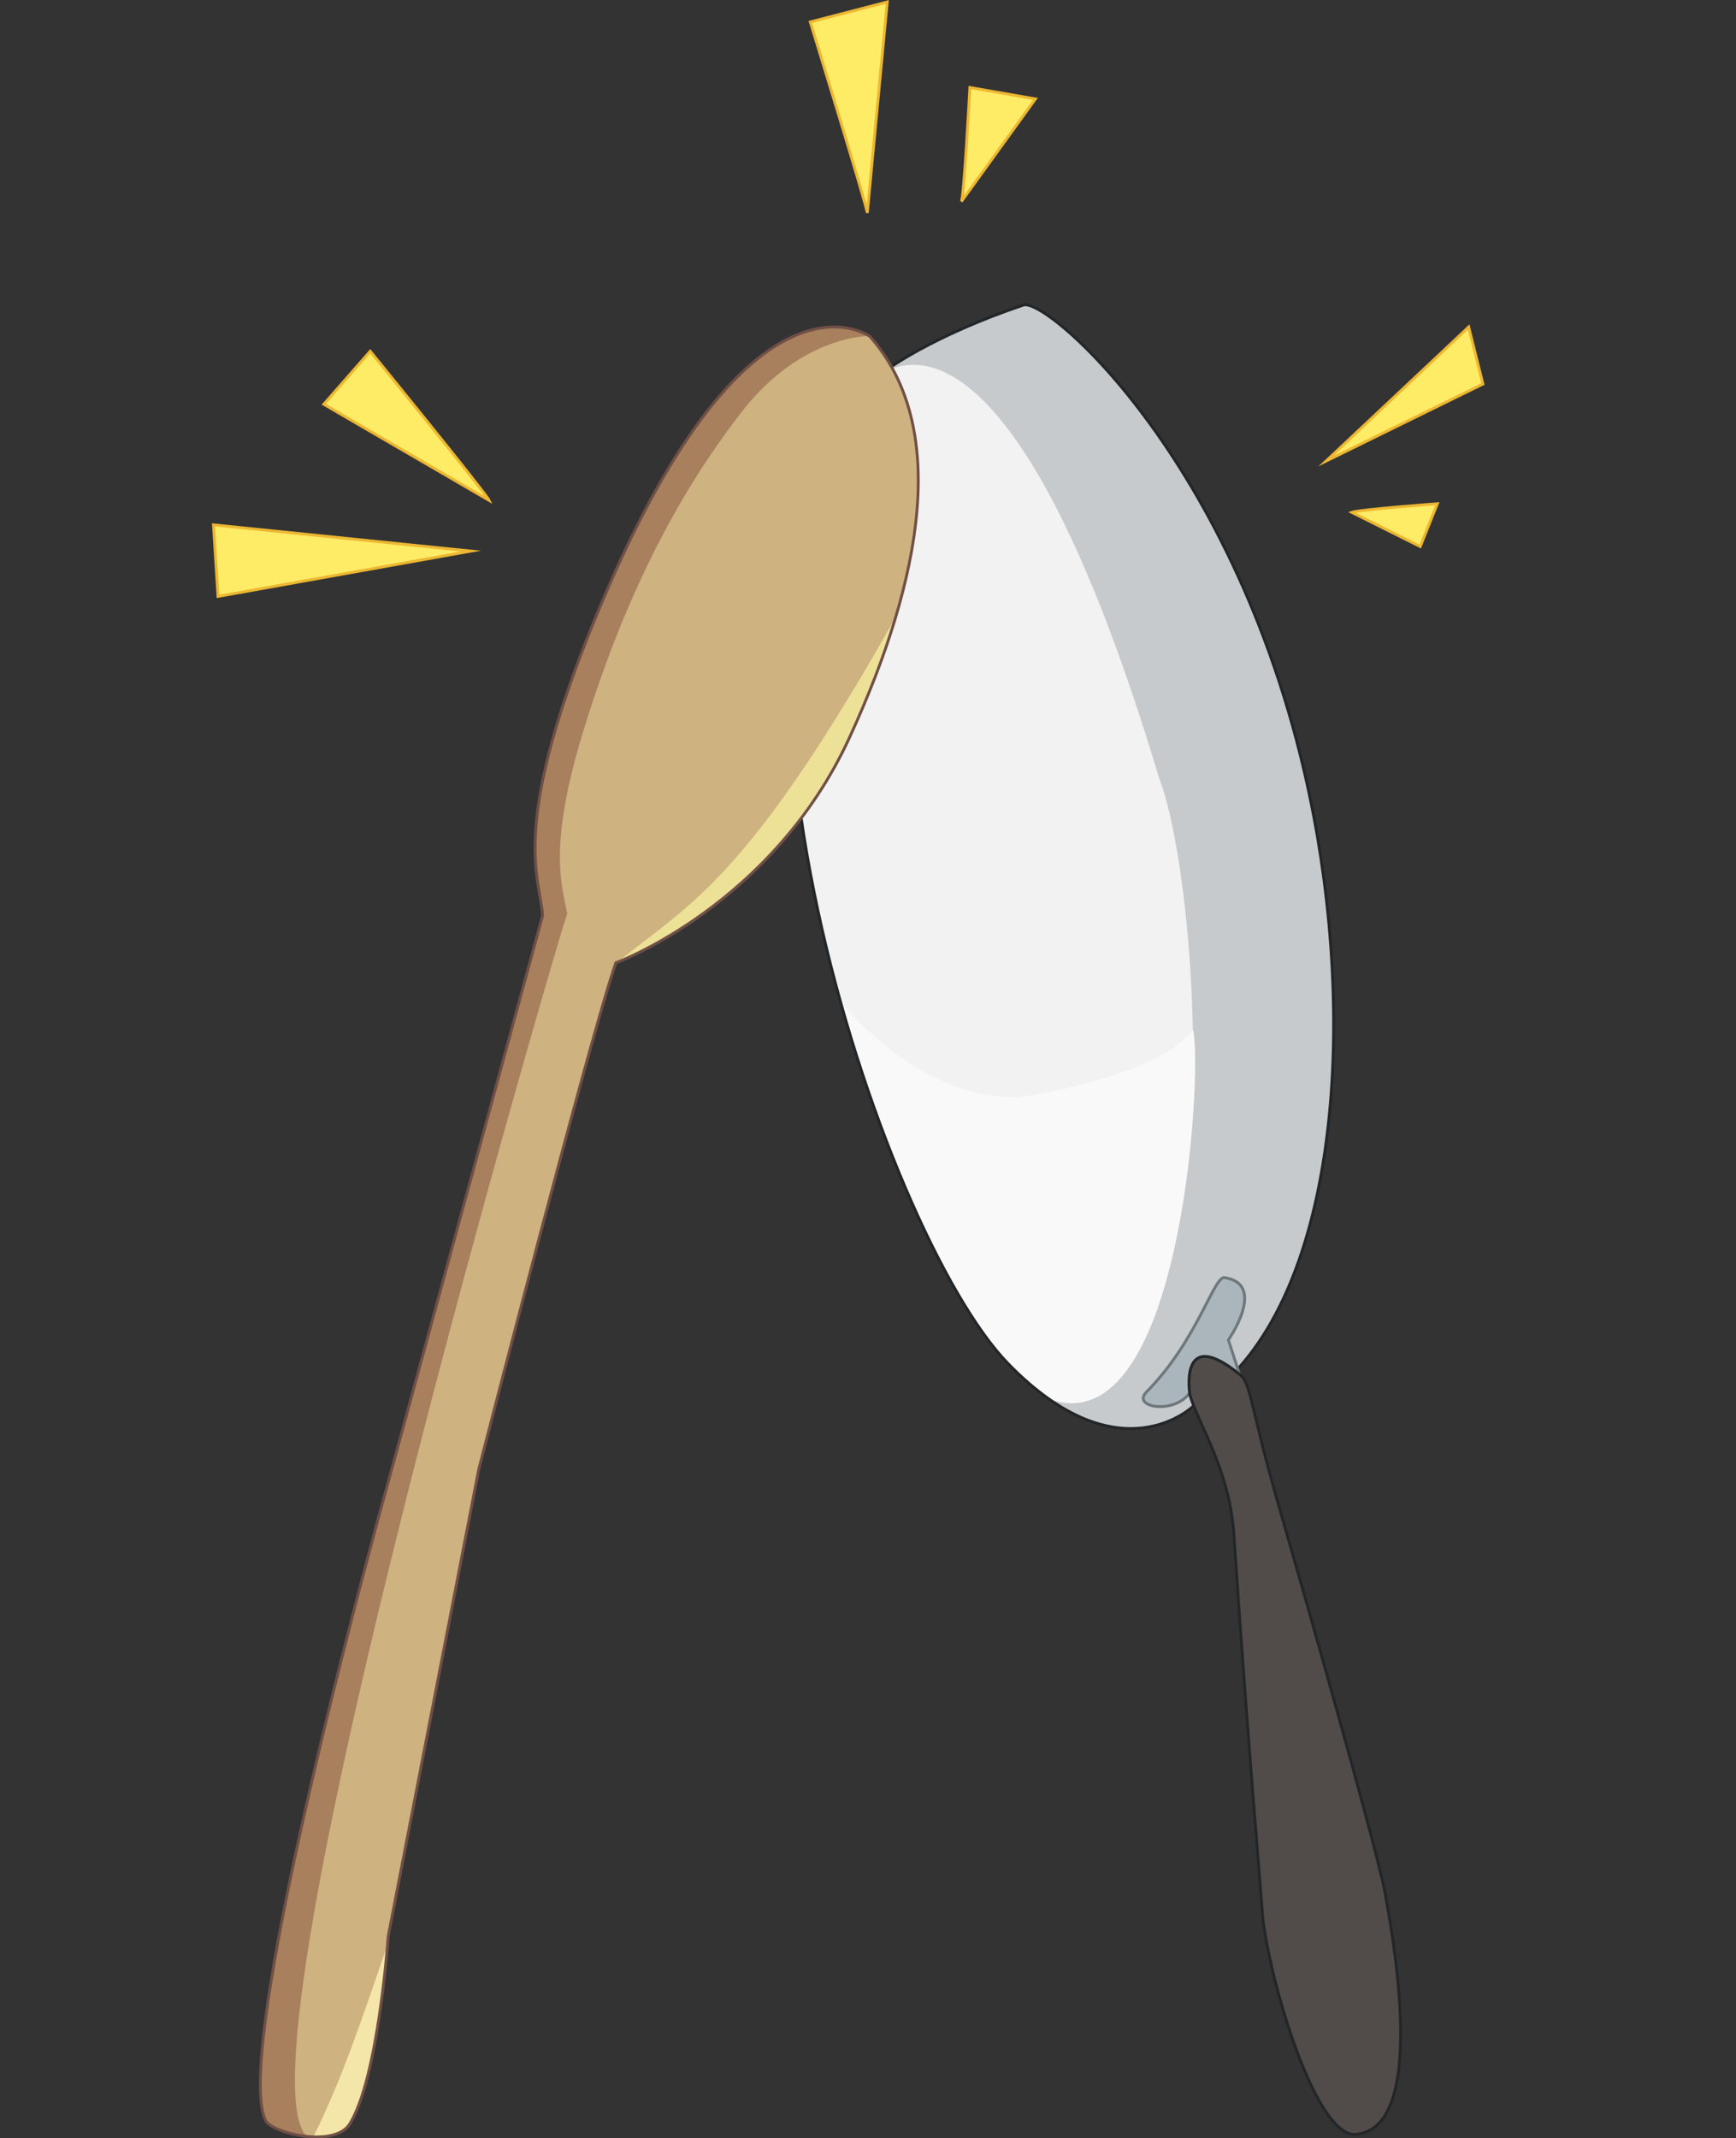 <?xml version="1.0" encoding="utf-8"?>
<!-- Generator: Adobe Illustrator 23.0.3, SVG Export Plug-In . SVG Version: 6.00 Build 0)  -->
<svg version="1.1" xmlns="http://www.w3.org/2000/svg" xmlns:xlink="http://www.w3.org/1999/xlink" x="0px" y="0px"
	 viewBox="0 0 609.1 750" style="enable-background:new 0 0 609.1 750;" xml:space="preserve">
<rect x="0" y="0" width="609.1" height="750" fill="#333333" stroke="none"/>
<style type="text/css">
	.st0{display:none;}
	.st1{display:inline;}
	.st2{clip-path:url(#SVGID_2_);fill:#F4E6A8;}
	.st3{clip-path:url(#SVGID_2_);fill:#EDE198;}
	.st4{clip-path:url(#SVGID_2_);fill:#A8805D;}
	.st5{clip-path:url(#SVGID_4_);fill:#F2F2F2;}
	.st6{clip-path:url(#SVGID_4_);fill:#F9F9F9;}
	.st7{fill:#AAB5BC;stroke:#6E777C;stroke-miterlimit:10;}
	.st8{fill:#514C4A;stroke:#232628;stroke-miterlimit:10;}
	.st9{clip-path:url(#SVGID_6_);fill:#F2F2F2;}
	.st10{clip-path:url(#SVGID_6_);fill:#F9F9F9;}
	.st11{clip-path:url(#SVGID_8_);fill:#F4E6A8;}
	.st12{clip-path:url(#SVGID_8_);fill:#EDE198;}
	.st13{clip-path:url(#SVGID_8_);fill:#A8805D;}
	.st14{fill:#FFEC66;stroke:#EDB732;stroke-miterlimit:10;}
</style>
<g id="Capa_7" class="st0">
	<g id="Cucharon_1_" class="st1">
		<defs>
			<path id="SVGID_1_" d="M44.3,93.7c0,0-50.9-8.8-43,125c5,85,23,96,30,108l39,200c0,0,38.5,205.1,61,222c4,3,26-2,27-12
				c1.9-19-17-65-17-65l-44-161c0,0-32.6-155.7-35.5-180.5c0,0,40.5-42.5,38.5-107.5C98.4,161.5,83.3,109.7,44.3,93.7z"/>
		</defs>
		<use xlink:href="#SVGID_1_"  style="overflow:visible;fill:#CEB280;"/>
		<clipPath id="SVGID_2_">
			<use xlink:href="#SVGID_1_"  style="overflow:visible;"/>
		</clipPath>
		<path class="st2" d="M142.3,669.7c-1.4-3.3,3.3,24.5,5.5,50.5c1.8,20.8,1.4,40.9-0.5,39.5C147.3,759.7,177.3,753.4,142.3,669.7z"
			/>
		<path class="st3" d="M96.8,161.2c-5.2,121.7-20.4,137.5-35,169C61.8,330.2,131.8,285.2,96.8,161.2z"/>
		<path class="st4" d="M38.8,322.2c0.6,6.6,71.7,412.8,108,425C146.8,747.2,70.8,828.2,38.8,322.2z"/>
		<path class="st4" d="M44.8,93.2c0,0-22,10-29,44c-7.6,36.8-8.1,78.5,0,127c7,42,18,51,23,58c0,0,7,55,13,91c12.5,75.1,17,89,17,89
			s-116-208-88-308S50.8,62.2,44.8,93.2z"/>
		<use xlink:href="#SVGID_1_"  style="overflow:visible;fill:none;stroke:#704F46;stroke-miterlimit:10;"/>
	</g>
</g>
<g id="Capa_8" class="st0">
	<g id="Sartén" class="st1">
		<g>
			<defs>
				<path id="SVGID_3_" d="M498.8,488.2c0,0-32.8,16-57-35c-27.5-57.9-26.7-286.1,64-341c5.4-3.3,27.7-9,60-9c9,0,58,83,38,210
					C591.2,393.4,552.8,476.2,498.8,488.2z"/>
			</defs>
			<use xlink:href="#SVGID_3_"  style="overflow:visible;fill:#C6CACC;"/>
			<clipPath id="SVGID_4_">
				<use xlink:href="#SVGID_3_"  style="overflow:visible;"/>
			</clipPath>
			<path class="st5" d="M505.8,112.2c0,0.2,59-36,52,164c2,41-47.2,234.3-119.9,187.7C435.3,471.4,320.6,258.3,505.8,112.2z"/>
			<path class="st6" d="M406.8,222.2c-0.2-9.2,2,124,69,144c0,0,48,9,65-3C538.8,386.2,419.1,674.1,406.8,222.2z"/>
			<use xlink:href="#SVGID_3_"  style="overflow:visible;fill:none;stroke:#232628;stroke-miterlimit:10;"/>
		</g>
		<path class="st7" d="M501.8,480.2c1-1,2.7,39.7-6,88c-8.2,45.6-11.1,65.6-9,53l19,4c0,0,8-58,10-94s2-57,2-61c0,0,19-14,6-21
			c-3-3-15.7,17.4-39,29C476.8,482.2,495.8,491.2,501.8,480.2z"/>
		<path class="st8" d="M498.8,484.2c0,0,4-25,19-1c2.6,4.2-0.3,11.6-2,50c-1,23-5.7,121.9-8,138c-1.3,8-11,86-38,77
			c-13-7-9.8-65.4-5-84c2.6-9.9,15-61,33-129C503.6,513.5,498.3,494.1,498.8,484.2z"/>
	</g>
</g>
<g id="Capa_6">
	<g id="Sartén_1_">
		<g>
			<defs>
				<path id="SVGID_5_" d="M418.8,493.1c0,0-25.9,25.6-65.2-14.9c-44.6-46.1-116.8-262.5-48.5-343.5c4.1-4.8,23.4-17.4,54-27.7
					c8.5-2.9,81.5,60.1,103.2,186.8C475.9,373.8,466.1,464.5,418.8,493.1z"/>
			</defs>
			<use xlink:href="#SVGID_5_"  style="overflow:visible;fill:#C6CACC;"/>
			<clipPath id="SVGID_6_">
				<use xlink:href="#SVGID_5_"  style="overflow:visible;"/>
			</clipPath>
			<path class="st9" d="M305,134.6c0.1,0.2,44.4-53,101.8,138.7c15,38.2,30.3,237.1-53.5,216.2C353.2,497.5,176.3,332.3,305,134.6z"
				/>
			<path class="st10" d="M246.5,270.5c-3.2-8.7,41.6,116.8,111.5,114.3c0,0,48.4-6.8,60.6-23.6C424,383.7,402.7,694.8,246.5,270.5z"
				/>
			<use xlink:href="#SVGID_5_"  style="overflow:visible;fill:none;stroke:#232628;stroke-miterlimit:10;"/>
		</g>
		<path class="st7" d="M419,484.6c0.6-1.3,15.3,36.8,22.5,85.3c6.8,45.9,10.5,65.7,8.4,53.1l19.3-2.3c0,0-11-57.5-20.6-92.3
			c-9.6-34.7-16.4-54.6-17.6-58.4c0,0,13.5-19.3-1-21.8c-3.8-1.9-9.4,21.5-27.7,40C396,494.5,416.9,496.9,419,484.6z"/>
		<path class="st8" d="M417.5,489.3c0,0-4.2-25,17.7-7c3.8,3.1,3.4,11.1,14.1,48c6.4,22.1,33.6,117.3,36.6,133.3
			c1.3,8,17.1,85-11.4,85.1c-14.6-2.5-30.2-58.8-31.6-78c-0.7-10.2-5.3-62.6-10-132.8C431.4,515.6,420.2,498.9,417.5,489.3z"/>
	</g>
</g>
<g id="Capa_5">
	<g id="Cucharon_2_">
		<defs>
			<path id="SVGID_7_" d="M305.2,118c0,0-41.7-30.4-93.9,93c-33.2,78.4-21.9,96.3-20.9,110.1l-53.6,196.6c0,0-56.3,200.9-43.6,226.1
				c2.3,4.5,24.2,9.7,29.5,1.2c10.1-16.2,13.5-65.8,13.5-65.8L168,515.3c0,0,39.7-154.1,48.1-177.6c0,0,55.1-20.2,82.1-79.3
				C323.7,202.8,333.1,149.6,305.2,118z"/>
		</defs>
		<use xlink:href="#SVGID_7_"  style="overflow:visible;fill:#CEB280;"/>
		<clipPath id="SVGID_8_">
			<use xlink:href="#SVGID_7_"  style="overflow:visible;"/>
		</clipPath>
		<path class="st11" d="M137.9,677.8c0.2-3.6-7.9,23.4-17.4,47.7c-7.6,19.5-16.9,37.3-17.9,35.2
			C102.6,760.7,132.2,768.4,137.9,677.8z"/>
		<path class="st12" d="M322.4,201.8c-58.5,106.8-79.2,114.2-106.2,136C216.1,337.8,298.8,328.5,322.4,201.8z"/>
		<path class="st13" d="M199,320.4c-2.4,6.2-118.6,401.8-91.4,428.9C107.7,749.3,3.6,788.3,199,320.4z"/>
		<path class="st13" d="M305.8,117.8c0,0-24.2-0.8-45.5,26.6c-23.1,29.6-42,66.8-56.2,113.9c-12.3,40.8-6.4,53.7-5.1,62.2
			c0,0-18.1,52.4-28.6,87.3c-22,72.9-24.2,87.3-24.2,87.3S134.3,257.2,203.7,180S325,92.6,305.8,117.8z"/>
		<use xlink:href="#SVGID_7_"  style="overflow:visible;fill:none;stroke:#704F46;stroke-miterlimit:10;"/>
	</g>
</g>
<g id="Capa_4">
	<polygon class="st14" points="165.2,193.3 74.9,184.1 76.5,209.2 	"/>
	<path class="st14" d="M171.6,175.5c-1.2-2.6-41.7-52.3-41.7-52.3l-16.3,18.6L171.6,175.5z"/>
	<path class="st14" d="M304.3,74.7c0-2-20-67-20-67l27-7L304.3,74.7z"/>
	<path class="st14" d="M337.3,70.7c1-2,3-40,3-40l23,4L337.3,70.7z"/>
	<polygon class="st14" points="465.3,161.7 515.3,114.7 520.3,134.7 	"/>
	<path class="st14" d="M474.3,179.7c3-1,30-3,30-3l-6,15L474.3,179.7z"/>
</g>
</svg>
